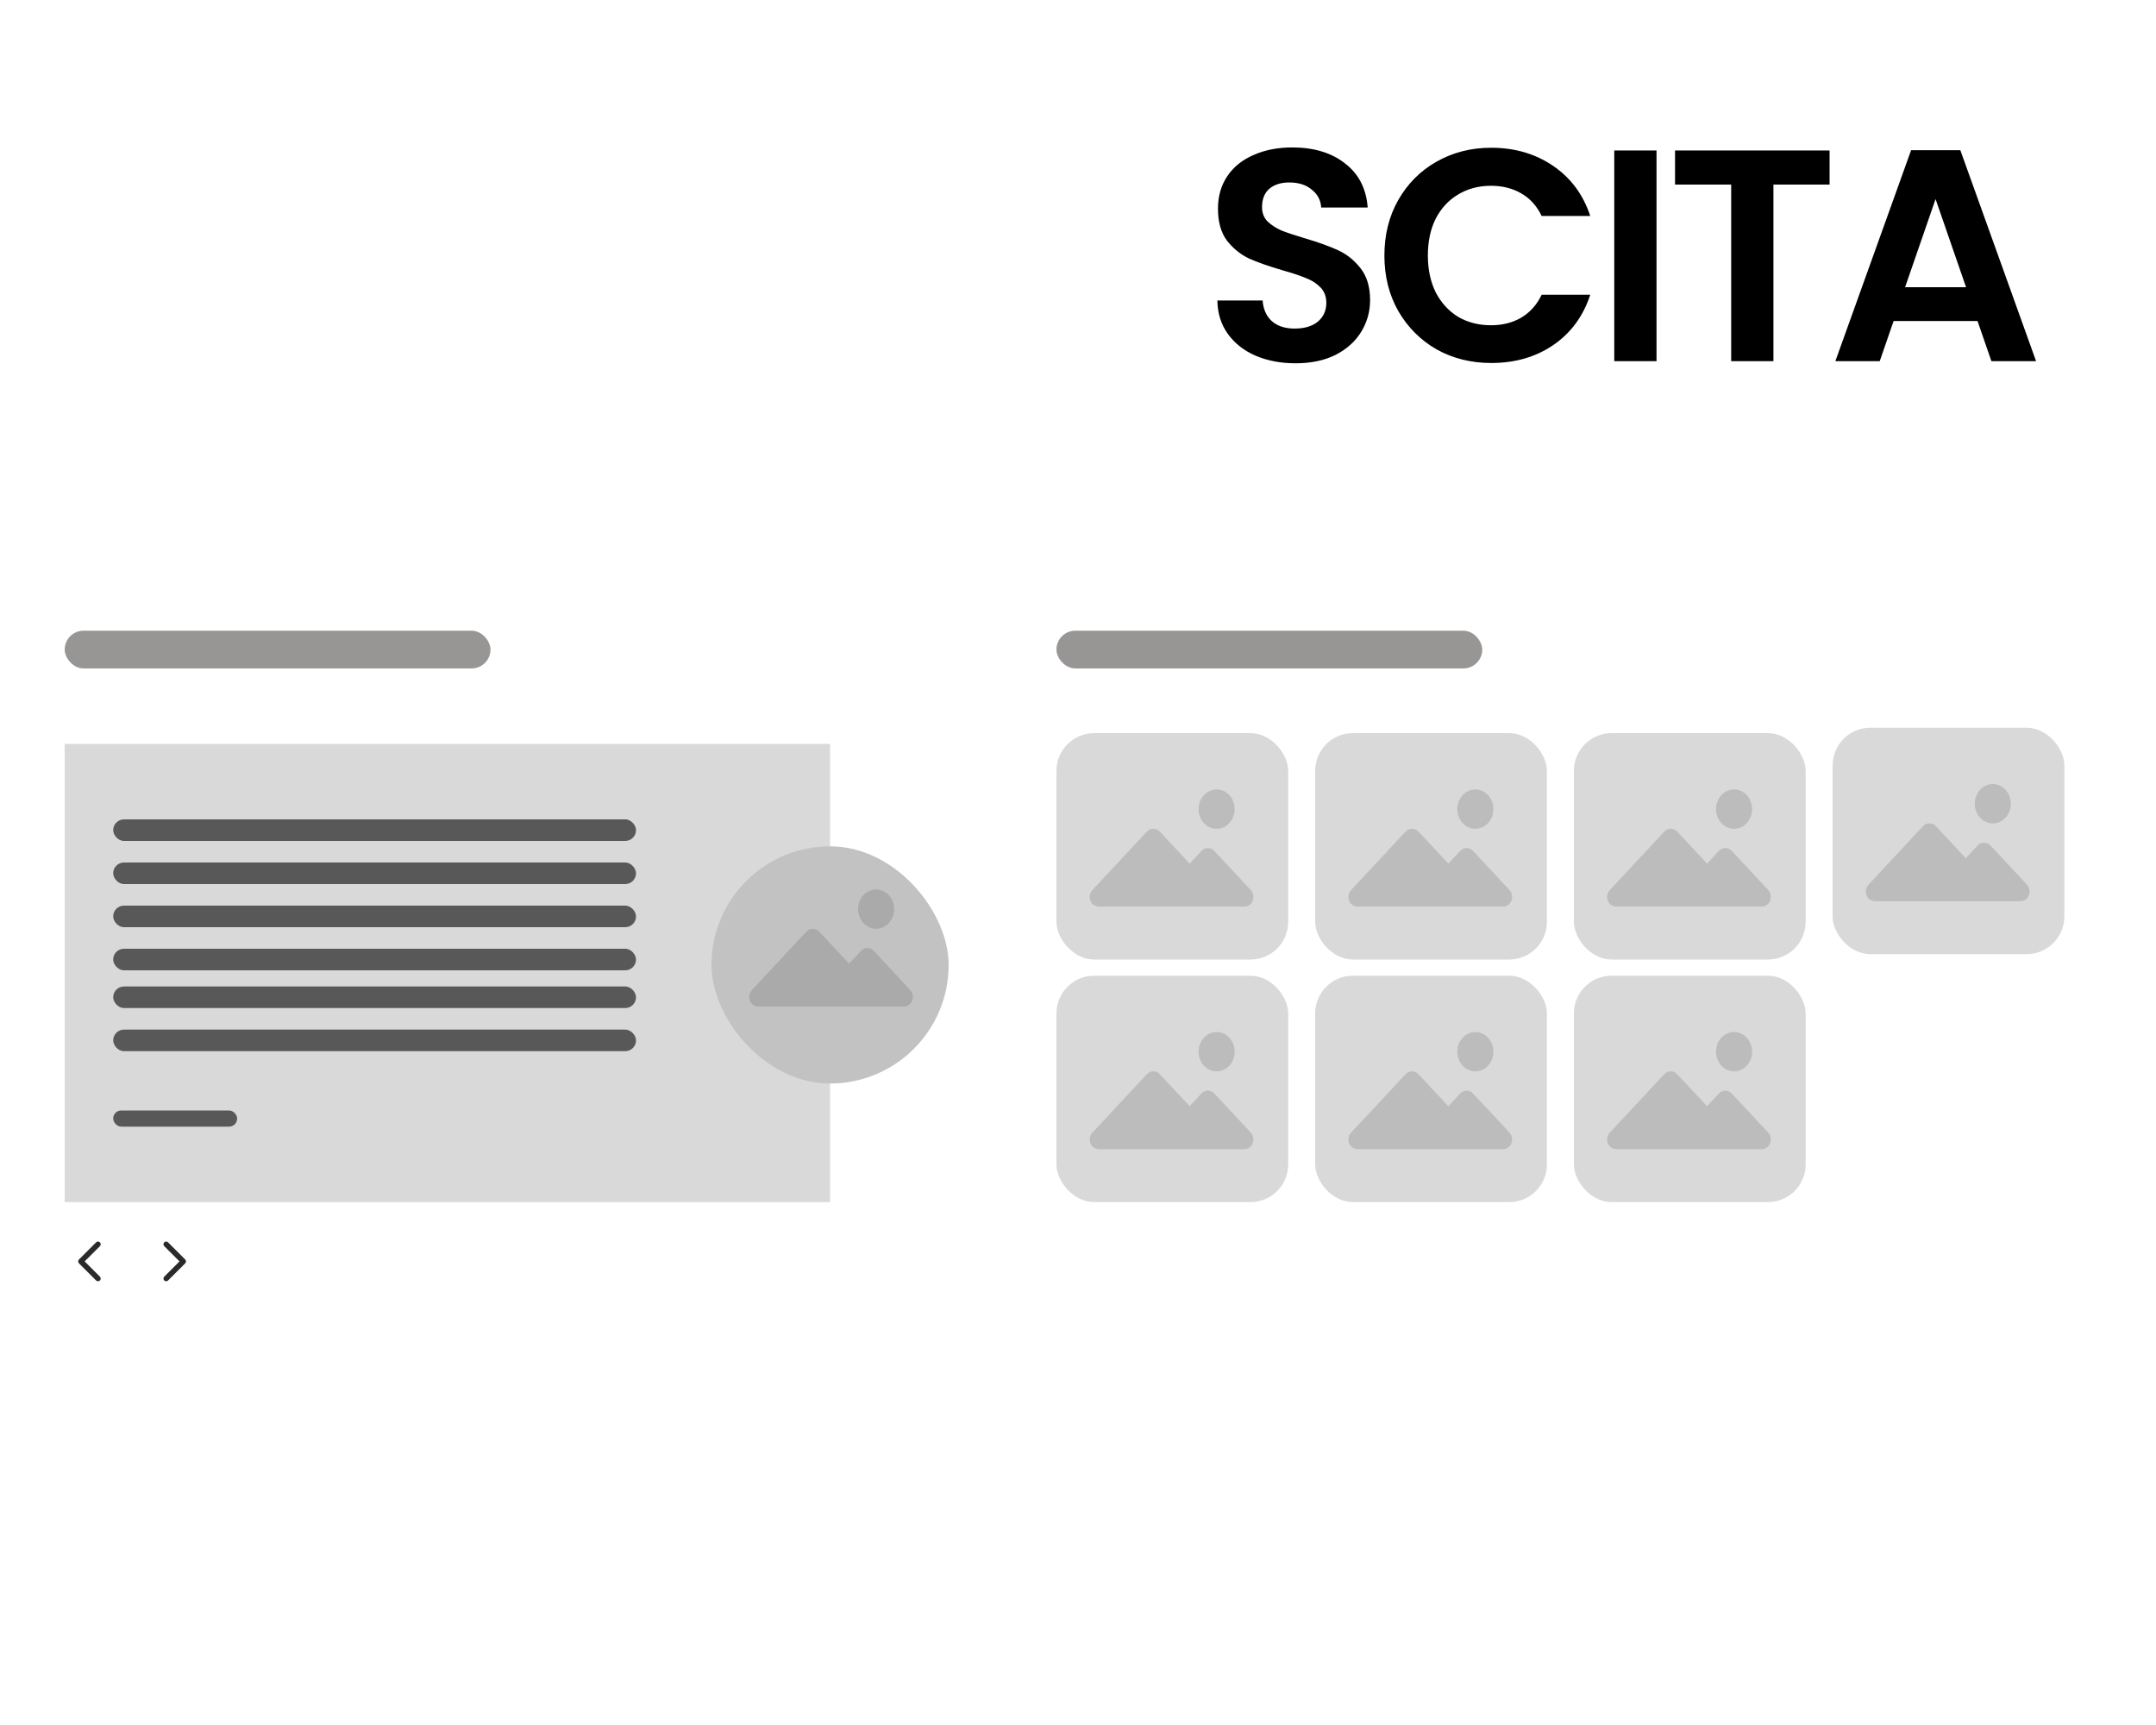 <svg width="400" height="320" viewBox="0 0 400 320" fill="none" xmlns="http://www.w3.org/2000/svg">
<rect width="400" height="320" fill="white"/>
<path d="M240.36 67.392C237.635 67.392 235.171 66.925 232.968 65.992C230.803 65.059 229.085 63.715 227.816 61.96C226.547 60.205 225.893 58.133 225.856 55.744H234.256C234.368 57.349 234.928 58.619 235.936 59.552C236.981 60.485 238.4 60.952 240.192 60.952C242.021 60.952 243.459 60.523 244.504 59.664C245.549 58.768 246.072 57.611 246.072 56.192C246.072 55.035 245.717 54.083 245.008 53.336C244.299 52.589 243.403 52.011 242.32 51.6C241.275 51.152 239.819 50.667 237.952 50.144C235.413 49.397 233.341 48.669 231.736 47.96C230.168 47.213 228.805 46.112 227.648 44.656C226.528 43.163 225.968 41.184 225.968 38.72C225.968 36.405 226.547 34.389 227.704 32.672C228.861 30.955 230.485 29.648 232.576 28.752C234.667 27.819 237.056 27.352 239.744 27.352C243.776 27.352 247.043 28.341 249.544 30.32C252.083 32.261 253.483 34.987 253.744 38.496H245.12C245.045 37.152 244.467 36.051 243.384 35.192C242.339 34.296 240.939 33.848 239.184 33.848C237.653 33.848 236.421 34.24 235.488 35.024C234.592 35.808 234.144 36.947 234.144 38.44C234.144 39.485 234.48 40.363 235.152 41.072C235.861 41.744 236.72 42.304 237.728 42.752C238.773 43.163 240.229 43.648 242.096 44.208C244.635 44.955 246.707 45.701 248.312 46.448C249.917 47.195 251.299 48.315 252.456 49.808C253.613 51.301 254.192 53.261 254.192 55.688C254.192 57.779 253.651 59.72 252.568 61.512C251.485 63.304 249.899 64.741 247.808 65.824C245.717 66.869 243.235 67.392 240.36 67.392ZM256.845 47.4C256.845 43.555 257.704 40.12 259.421 37.096C261.176 34.035 263.546 31.664 266.533 29.984C269.557 28.267 272.936 27.408 276.669 27.408C281.037 27.408 284.864 28.528 288.149 30.768C291.434 33.008 293.73 36.107 295.037 40.064H286.021C285.125 38.197 283.856 36.797 282.213 35.864C280.608 34.931 278.741 34.464 276.613 34.464C274.336 34.464 272.301 35.005 270.509 36.088C268.754 37.133 267.373 38.627 266.365 40.568C265.394 42.509 264.909 44.787 264.909 47.4C264.909 49.976 265.394 52.253 266.365 54.232C267.373 56.173 268.754 57.685 270.509 58.768C272.301 59.813 274.336 60.336 276.613 60.336C278.741 60.336 280.608 59.869 282.213 58.936C283.856 57.965 285.125 56.547 286.021 54.68H295.037C293.73 58.675 291.434 61.792 288.149 64.032C284.901 66.235 281.074 67.336 276.669 67.336C272.936 67.336 269.557 66.496 266.533 64.816C263.546 63.099 261.176 60.728 259.421 57.704C257.704 54.68 256.845 51.245 256.845 47.4ZM307.333 27.912V67H299.493V27.912H307.333ZM339.439 27.912V34.24H329.023V67H321.183V34.24H310.767V27.912H339.439ZM366.888 59.552H351.32L348.744 67H340.512L354.568 27.856H363.696L377.752 67H369.464L366.888 59.552ZM364.76 53.28L359.104 36.928L353.448 53.28H364.76Z" fill="black"/>
<rect x="12" y="138" width="142" height="85" fill="#D9D9D9"/>
<path d="M34.361 234.354C34.557 234.158 34.557 233.842 34.361 233.646L31.18 230.464C30.984 230.269 30.668 230.269 30.472 230.464C30.277 230.66 30.277 230.976 30.472 231.172L33.301 234L30.472 236.828C30.277 237.024 30.277 237.34 30.472 237.536C30.668 237.731 30.984 237.731 31.18 237.536L34.361 234.354ZM34.008 234V234.5H34.008V234V233.5H34.008V234Z" fill="#2A2A2A"/>
<path d="M14.647 233.646C14.452 233.842 14.452 234.158 14.647 234.354L17.829 237.536C18.025 237.731 18.341 237.731 18.536 237.536C18.732 237.34 18.732 237.024 18.536 236.828L15.708 234L18.536 231.172C18.732 230.976 18.732 230.66 18.536 230.464C18.341 230.269 18.025 230.269 17.829 230.464L14.647 233.646ZM15.001 234V233.5H15.001V234V234.5H15.001V234Z" fill="#2A2A2A"/>
<rect x="21" y="152" width="97" height="4" rx="2" fill="#585858"/>
<rect x="21" y="160" width="97" height="4" rx="2" fill="#585858"/>
<rect x="21" y="168" width="97" height="4" rx="2" fill="#585858"/>
<rect x="21" y="176" width="97" height="4" rx="2" fill="#585858"/>
<rect x="21" y="183" width="97" height="4" rx="2" fill="#585858"/>
<rect x="21" y="191" width="97" height="4" rx="2" fill="#585858"/>
<rect x="21" y="206" width="23" height="3" rx="1.5" fill="#585858"/>
<rect x="132" y="157" width="44" height="44" rx="22" fill="#C2C2C2"/>
<g opacity="0.6">
<path opacity="0.42" d="M140.701 186.733H167.677C168.614 186.733 169.364 185.939 169.364 184.933C169.364 184.449 169.195 183.984 168.858 183.636L162.109 176.397C161.453 175.7 160.385 175.7 159.729 176.397L157.535 178.759L151.986 172.817C151.33 172.12 150.262 172.12 149.606 172.817L139.483 183.675C138.827 184.391 138.845 185.533 139.502 186.23C139.858 186.539 140.27 186.714 140.701 186.733Z" fill="#676363"/>
<path opacity="0.42" d="M162.544 172.294C164.392 172.294 165.89 170.661 165.89 168.647C165.89 166.633 164.392 165 162.544 165C160.697 165 159.199 166.633 159.199 168.647C159.199 170.661 160.697 172.294 162.544 172.294Z" fill="#676363"/>
</g>
<rect x="196" y="136" width="43" height="42" rx="7" fill="#D9D9D9"/>
<g opacity="0.6">
<path opacity="0.42" d="M203.876 168.183H230.852C231.789 168.183 232.539 167.389 232.539 166.383C232.539 165.899 232.37 165.434 232.033 165.086L225.284 157.847C224.628 157.15 223.56 157.15 222.903 157.847L220.71 160.209L215.161 154.266C214.505 153.57 213.437 153.57 212.781 154.266L202.658 165.125C202.002 165.841 202.02 166.983 202.676 167.68C203.033 167.989 203.445 168.163 203.876 168.183Z" fill="#676363"/>
<path opacity="0.42" d="M225.72 153.744C227.568 153.744 229.065 152.111 229.065 150.097C229.065 148.083 227.568 146.45 225.72 146.45C223.873 146.45 222.375 148.083 222.375 150.097C222.375 152.111 223.873 153.744 225.72 153.744Z" fill="#676363"/>
</g>
<rect x="244" y="136" width="43" height="42" rx="7" fill="#D9D9D9"/>
<g opacity="0.6">
<path opacity="0.42" d="M251.876 168.183H278.852C279.789 168.183 280.539 167.389 280.539 166.383C280.539 165.899 280.37 165.434 280.033 165.086L273.284 157.847C272.628 157.15 271.56 157.15 270.903 157.847L268.71 160.209L263.161 154.266C262.505 153.57 261.437 153.57 260.781 154.266L250.658 165.125C250.002 165.841 250.02 166.983 250.676 167.68C251.033 167.989 251.445 168.163 251.876 168.183Z" fill="#676363"/>
<path opacity="0.42" d="M273.72 153.744C275.568 153.744 277.065 152.111 277.065 150.097C277.065 148.083 275.568 146.45 273.72 146.45C271.873 146.45 270.375 148.083 270.375 150.097C270.375 152.111 271.873 153.744 273.72 153.744Z" fill="#676363"/>
</g>
<rect x="292" y="136" width="43" height="42" rx="7" fill="#D9D9D9"/>
<g opacity="0.6">
<path opacity="0.42" d="M299.876 168.183H326.852C327.789 168.183 328.539 167.389 328.539 166.383C328.539 165.899 328.37 165.434 328.033 165.086L321.284 157.847C320.628 157.15 319.56 157.15 318.903 157.847L316.71 160.209L311.161 154.266C310.505 153.57 309.437 153.57 308.781 154.266L298.658 165.125C298.002 165.841 298.02 166.983 298.676 167.68C299.033 167.989 299.445 168.163 299.876 168.183Z" fill="#676363"/>
<path opacity="0.42" d="M321.72 153.744C323.568 153.744 325.065 152.111 325.065 150.097C325.065 148.083 323.568 146.45 321.72 146.45C319.873 146.45 318.375 148.083 318.375 150.097C318.375 152.111 319.873 153.744 321.72 153.744Z" fill="#676363"/>
</g>
<rect x="196" y="181" width="43" height="42" rx="7" fill="#D9D9D9"/>
<g opacity="0.6">
<path opacity="0.42" d="M203.876 213.183H230.852C231.789 213.183 232.539 212.389 232.539 211.383C232.539 210.899 232.37 210.434 232.033 210.086L225.284 202.847C224.628 202.15 223.56 202.15 222.903 202.847L220.71 205.209L215.161 199.266C214.505 198.57 213.437 198.57 212.781 199.266L202.658 210.125C202.002 210.841 202.02 211.983 202.676 212.68C203.033 212.989 203.445 213.163 203.876 213.183Z" fill="#676363"/>
<path opacity="0.42" d="M225.72 198.744C227.568 198.744 229.065 197.111 229.065 195.097C229.065 193.083 227.568 191.45 225.72 191.45C223.873 191.45 222.375 193.083 222.375 195.097C222.375 197.111 223.873 198.744 225.72 198.744Z" fill="#676363"/>
</g>
<rect x="244" y="181" width="43" height="42" rx="7" fill="#D9D9D9"/>
<g opacity="0.6">
<path opacity="0.42" d="M251.876 213.183H278.852C279.789 213.183 280.539 212.389 280.539 211.383C280.539 210.899 280.37 210.434 280.033 210.086L273.284 202.847C272.628 202.15 271.56 202.15 270.903 202.847L268.71 205.209L263.161 199.266C262.505 198.57 261.437 198.57 260.781 199.266L250.658 210.125C250.002 210.841 250.02 211.983 250.676 212.68C251.033 212.989 251.445 213.163 251.876 213.183Z" fill="#676363"/>
<path opacity="0.42" d="M273.72 198.744C275.568 198.744 277.065 197.111 277.065 195.097C277.065 193.083 275.568 191.45 273.72 191.45C271.873 191.45 270.375 193.083 270.375 195.097C270.375 197.111 271.873 198.744 273.72 198.744Z" fill="#676363"/>
</g>
<rect x="292" y="181" width="43" height="42" rx="7" fill="#D9D9D9"/>
<g opacity="0.6">
<path opacity="0.42" d="M299.876 213.183H326.852C327.789 213.183 328.539 212.389 328.539 211.383C328.539 210.899 328.37 210.434 328.033 210.086L321.284 202.847C320.628 202.15 319.56 202.15 318.903 202.847L316.71 205.209L311.161 199.266C310.505 198.57 309.437 198.57 308.781 199.266L298.658 210.125C298.002 210.841 298.02 211.983 298.676 212.68C299.033 212.989 299.445 213.163 299.876 213.183Z" fill="#676363"/>
<path opacity="0.42" d="M321.72 198.744C323.568 198.744 325.065 197.111 325.065 195.097C325.065 193.083 323.568 191.45 321.72 191.45C319.873 191.45 318.375 193.083 318.375 195.097C318.375 197.111 319.873 198.744 321.72 198.744Z" fill="#676363"/>
</g>
<rect x="340" y="135" width="43" height="42" rx="7" fill="#D9D9D9"/>
<g opacity="0.6">
<path opacity="0.42" d="M347.876 167.183H374.852C375.789 167.183 376.539 166.389 376.539 165.383C376.539 164.899 376.37 164.434 376.033 164.086L369.284 156.847C368.628 156.15 367.56 156.15 366.903 156.847L364.71 159.209L359.161 153.266C358.505 152.57 357.437 152.57 356.781 153.266L346.658 164.125C346.002 164.841 346.02 165.983 346.676 166.68C347.033 166.989 347.445 167.163 347.876 167.183Z" fill="#676363"/>
<path opacity="0.42" d="M369.72 152.744C371.568 152.744 373.065 151.111 373.065 149.097C373.065 147.083 371.568 145.45 369.72 145.45C367.873 145.45 366.375 147.083 366.375 149.097C366.375 151.111 367.873 152.744 369.72 152.744Z" fill="#676363"/>
</g>
<rect x="12" y="117" width="79" height="7" rx="3.5" fill="#989595"/>
<rect x="196" y="117" width="79" height="7" rx="3.5" fill="#989595"/>
</svg>
